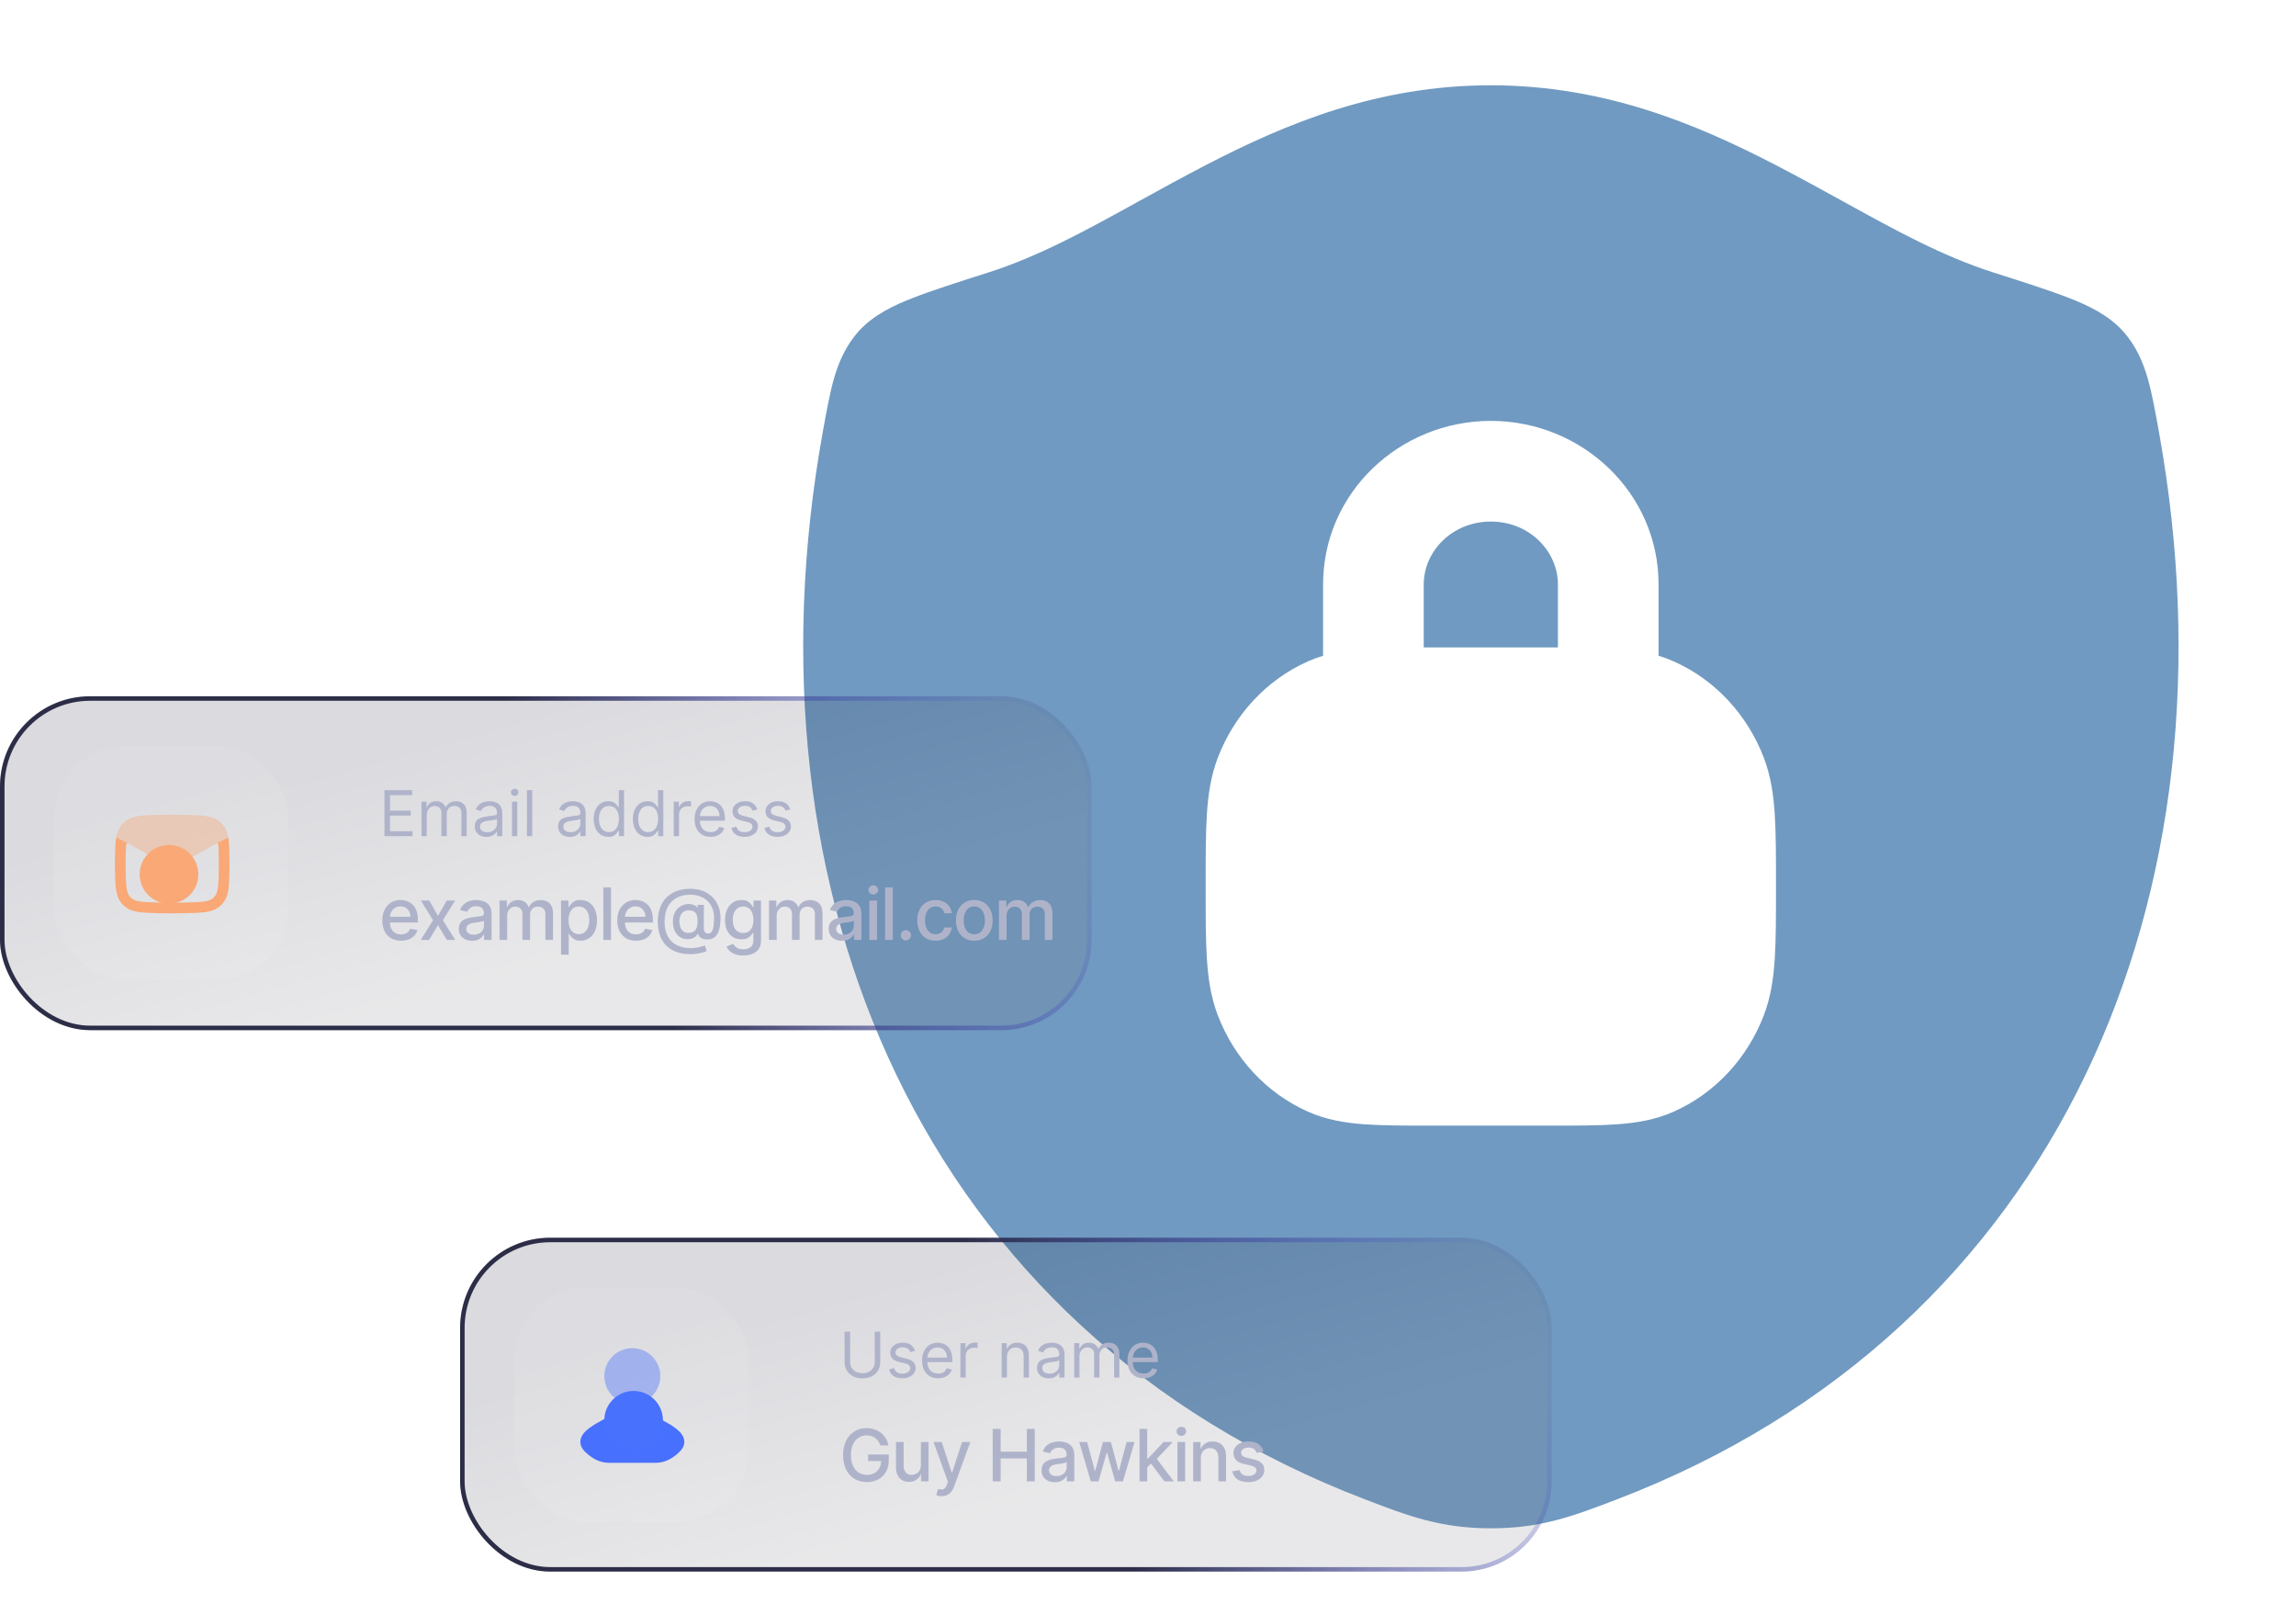 <svg width="509" height="358" viewBox="0 0 509 358" fill="none" xmlns="http://www.w3.org/2000/svg">
<path fill-rule="evenodd" clip-rule="evenodd" d="M330.485 18.904C305.478 18.904 285.145 27.352 267.413 36.539C262.054 39.315 257.076 42.061 252.319 44.685C240.68 51.106 230.364 56.797 219.036 60.411C212.382 62.534 206.488 64.415 202.31 66.052C198.376 67.593 193.702 69.705 190.385 73.391C187.406 76.702 185.876 80.419 184.861 83.975C183.94 87.203 183.152 91.572 182.397 95.764C163.982 197.891 204.249 294.642 302.58 332.289C312.244 335.99 319.363 338.717 330.534 338.717C341.707 338.717 348.825 335.99 358.489 332.289C456.817 294.641 497.044 197.886 478.624 95.763C477.868 91.571 477.08 87.2 476.159 83.973C475.143 80.417 473.613 76.699 470.633 73.388C467.316 69.702 462.642 67.591 458.708 66.05C454.529 64.413 448.636 62.534 441.982 60.412C430.649 56.797 420.324 51.105 408.676 44.684C403.917 42.06 398.936 39.314 393.578 36.539C375.835 27.353 355.495 18.904 330.485 18.904ZM293.313 129.537V145.33C292.195 145.668 291.085 146.075 289.982 146.565C280.757 150.658 273.662 158.398 270.014 167.833C268.438 171.909 267.833 176.093 267.552 180.505C267.281 184.752 267.281 189.924 267.281 196.124V196.826C267.281 203.024 267.281 208.198 267.552 212.444C267.833 216.856 268.438 221.042 270.014 225.116C273.662 234.553 280.757 242.291 289.982 246.385C294.033 248.183 298.18 248.861 302.428 249.172C306.468 249.467 311.364 249.467 317.096 249.467H343.904C349.638 249.467 354.532 249.467 358.572 249.172C362.821 248.861 366.968 248.183 371.018 246.385C380.244 242.291 387.339 234.553 390.986 225.116C392.562 221.042 393.167 216.856 393.448 212.444C393.719 208.198 393.719 203.024 393.719 196.826V196.124C393.719 189.924 393.719 184.752 393.448 180.505C393.167 176.093 392.562 171.909 390.986 167.833C387.339 158.398 380.244 150.658 371.018 146.565C369.916 146.075 368.805 145.668 367.688 145.33V129.537C367.688 109.134 350.653 93.279 330.5 93.279C310.348 93.279 293.313 109.134 293.313 129.537ZM330.5 115.592C321.9 115.592 315.625 122.214 315.625 129.537V143.483L317.096 143.482H343.904L345.375 143.483V129.537C345.375 122.214 339.101 115.592 330.5 115.592Z" fill="#709AC1"/>
<g filter="url(#filter0_b_16_2)">
<rect x="102" y="274.311" width="242" height="74" rx="20" fill="url(#paint0_linear_16_2)" fill-opacity="0.16"/>
<rect x="102.5" y="274.811" width="241" height="73" rx="19.5" stroke="url(#paint1_linear_16_2)"/>
<g filter="url(#filter1_d_16_2)">
<g clip-path="url(#clip0_16_2)">
<rect x="114" y="285.311" width="52" height="52" rx="16" fill="white" fill-opacity="0.07" shape-rendering="crispEdges"/>
<path d="M147.043 314.845C147.18 314.926 147.35 315.022 147.542 315.131C148.385 315.606 149.658 316.324 150.531 317.178C151.076 317.712 151.595 318.416 151.689 319.278C151.789 320.195 151.389 321.056 150.587 321.82C149.202 323.139 147.541 324.196 145.392 324.196H134.97C132.821 324.196 131.16 323.139 129.776 321.82C128.973 321.056 128.573 320.195 128.673 319.278C128.768 318.416 129.286 317.712 129.832 317.178C130.704 316.324 131.977 315.606 132.82 315.131C133.012 315.022 133.182 314.926 133.319 314.845C137.52 312.343 142.843 312.343 147.043 314.845Z" fill="#4770FF"/>
<path opacity="0.4" d="M133.977 304.992C133.977 301.565 136.754 298.787 140.181 298.787C143.608 298.787 146.386 301.565 146.386 304.992C146.386 308.418 143.608 311.196 140.181 311.196C136.754 311.196 133.977 308.418 133.977 304.992Z" fill="#4770FF"/>
<g filter="url(#filter2_f_16_2)">
<circle cx="140.467" cy="314.777" r="6.5" fill="#4871FE"/>
</g>
</g>
</g>
<path d="M193.915 295.129H195.148V301.87C195.148 302.566 194.984 303.188 194.656 303.735C194.331 304.278 193.872 304.707 193.278 305.022C192.685 305.334 191.989 305.49 191.19 305.49C190.392 305.49 189.696 305.334 189.102 305.022C188.509 304.707 188.048 304.278 187.72 303.735C187.395 303.188 187.233 302.566 187.233 301.87V295.129H188.466V301.771C188.466 302.268 188.575 302.71 188.794 303.098C189.013 303.483 189.324 303.786 189.729 304.008C190.136 304.227 190.624 304.336 191.19 304.336C191.757 304.336 192.244 304.227 192.652 304.008C193.06 303.786 193.371 303.483 193.587 303.098C193.805 302.71 193.915 302.268 193.915 301.771V295.129ZM202.86 299.384L201.806 299.683C201.74 299.507 201.642 299.336 201.513 299.171C201.387 299.002 201.214 298.862 200.996 298.753C200.777 298.644 200.497 298.589 200.155 298.589C199.688 298.589 199.299 298.697 198.987 298.912C198.679 299.124 198.525 299.394 198.525 299.722C198.525 300.014 198.631 300.244 198.843 300.414C199.055 300.583 199.386 300.723 199.837 300.836L200.971 301.115C201.653 301.28 202.162 301.534 202.497 301.875C202.832 302.213 202.999 302.649 202.999 303.183C202.999 303.62 202.873 304.011 202.621 304.356C202.373 304.701 202.025 304.972 201.577 305.171C201.13 305.37 200.609 305.47 200.016 305.47C199.237 305.47 198.593 305.301 198.082 304.963C197.572 304.624 197.249 304.131 197.113 303.481L198.226 303.203C198.332 303.614 198.533 303.922 198.828 304.127C199.126 304.333 199.516 304.436 199.996 304.436C200.543 304.436 200.977 304.32 201.299 304.088C201.624 303.852 201.786 303.57 201.786 303.242C201.786 302.977 201.693 302.755 201.508 302.576C201.322 302.394 201.037 302.258 200.653 302.169L199.38 301.87C198.68 301.704 198.167 301.448 197.839 301.1C197.514 300.748 197.351 300.309 197.351 299.782C197.351 299.351 197.472 298.97 197.714 298.639C197.96 298.307 198.293 298.047 198.714 297.858C199.138 297.669 199.618 297.575 200.155 297.575C200.911 297.575 201.504 297.74 201.935 298.072C202.369 298.403 202.678 298.841 202.86 299.384ZM207.967 305.47C207.231 305.47 206.596 305.307 206.063 304.982C205.533 304.654 205.123 304.197 204.835 303.61C204.55 303.02 204.407 302.334 204.407 301.552C204.407 300.77 204.55 300.08 204.835 299.484C205.123 298.884 205.524 298.417 206.038 298.082C206.555 297.744 207.158 297.575 207.848 297.575C208.245 297.575 208.638 297.641 209.026 297.774C209.414 297.906 209.767 298.122 210.085 298.42C210.403 298.715 210.657 299.106 210.846 299.593C211.034 300.08 211.129 300.68 211.129 301.393V301.89H205.243V300.876H209.936C209.936 300.445 209.85 300.061 209.677 299.722C209.508 299.384 209.266 299.118 208.951 298.922C208.64 298.727 208.272 298.629 207.848 298.629C207.38 298.629 206.976 298.745 206.635 298.977C206.297 299.205 206.036 299.504 205.854 299.872C205.672 300.24 205.581 300.634 205.581 301.055V301.731C205.581 302.308 205.68 302.797 205.879 303.198C206.081 303.595 206.361 303.899 206.719 304.107C207.077 304.313 207.493 304.416 207.967 304.416C208.275 304.416 208.554 304.373 208.802 304.286C209.054 304.197 209.271 304.064 209.453 303.889C209.636 303.71 209.777 303.488 209.876 303.222L211.01 303.541C210.89 303.925 210.69 304.263 210.408 304.555C210.126 304.843 209.778 305.069 209.364 305.231C208.95 305.39 208.484 305.47 207.967 305.47ZM212.914 305.311V297.674H214.047V298.828H214.127C214.266 298.45 214.518 298.143 214.882 297.908C215.247 297.673 215.658 297.555 216.115 297.555C216.202 297.555 216.309 297.557 216.439 297.56C216.568 297.563 216.666 297.568 216.732 297.575V298.768C216.692 298.758 216.601 298.743 216.458 298.723C216.319 298.7 216.172 298.688 216.016 298.688C215.645 298.688 215.313 298.766 215.022 298.922C214.733 299.075 214.505 299.287 214.336 299.558C214.17 299.827 214.087 300.133 214.087 300.478V305.311H212.914ZM223.233 300.717V305.311H222.06V297.674H223.194V298.867H223.293C223.472 298.48 223.744 298.168 224.108 297.933C224.473 297.694 224.944 297.575 225.52 297.575C226.037 297.575 226.49 297.681 226.878 297.893C227.265 298.102 227.567 298.42 227.782 298.847C227.998 299.272 228.106 299.809 228.106 300.458V305.311H226.932V300.538C226.932 299.938 226.777 299.471 226.465 299.136C226.153 298.798 225.726 298.629 225.182 298.629C224.808 298.629 224.473 298.71 224.178 298.872C223.886 299.035 223.656 299.272 223.487 299.583C223.318 299.895 223.233 300.273 223.233 300.717ZM232.497 305.49C232.013 305.49 231.574 305.398 231.179 305.216C230.785 305.03 230.472 304.764 230.24 304.416C230.008 304.064 229.892 303.64 229.892 303.143C229.892 302.705 229.978 302.351 230.15 302.079C230.323 301.804 230.553 301.588 230.841 301.433C231.13 301.277 231.448 301.161 231.796 301.085C232.147 301.005 232.5 300.942 232.855 300.896C233.319 300.836 233.695 300.791 233.983 300.762C234.275 300.728 234.487 300.674 234.62 300.597C234.756 300.521 234.824 300.389 234.824 300.2V300.16C234.824 299.669 234.689 299.288 234.421 299.017C234.156 298.745 233.753 298.609 233.213 298.609C232.653 298.609 232.213 298.731 231.895 298.977C231.577 299.222 231.353 299.484 231.224 299.762L230.11 299.365C230.309 298.901 230.574 298.539 230.906 298.281C231.241 298.019 231.605 297.837 232 297.734C232.397 297.628 232.788 297.575 233.173 297.575C233.418 297.575 233.7 297.605 234.018 297.664C234.34 297.721 234.65 297.838 234.948 298.017C235.249 298.196 235.5 298.466 235.699 298.828C235.897 299.189 235.997 299.673 235.997 300.279V305.311H234.824V304.276H234.764C234.684 304.442 234.552 304.619 234.366 304.808C234.181 304.997 233.934 305.158 233.625 305.291C233.317 305.423 232.941 305.49 232.497 305.49ZM232.676 304.436C233.14 304.436 233.531 304.344 233.849 304.162C234.171 303.98 234.413 303.744 234.575 303.456C234.741 303.168 234.824 302.865 234.824 302.546V301.472C234.774 301.532 234.664 301.587 234.495 301.637C234.33 301.683 234.137 301.724 233.919 301.761C233.703 301.794 233.493 301.824 233.287 301.85C233.085 301.874 232.921 301.893 232.795 301.91C232.49 301.95 232.205 302.014 231.94 302.104C231.678 302.19 231.466 302.321 231.304 302.497C231.145 302.669 231.065 302.904 231.065 303.203C231.065 303.61 231.216 303.919 231.517 304.127C231.822 304.333 232.208 304.436 232.676 304.436ZM238.138 305.311V297.674H239.272V298.867H239.371C239.53 298.46 239.787 298.143 240.142 297.918C240.497 297.689 240.922 297.575 241.42 297.575C241.923 297.575 242.343 297.689 242.677 297.918C243.015 298.143 243.279 298.46 243.468 298.867H243.547C243.743 298.473 244.036 298.16 244.427 297.928C244.818 297.692 245.287 297.575 245.834 297.575C246.517 297.575 247.076 297.789 247.51 298.216C247.944 298.64 248.161 299.302 248.161 300.2V305.311H246.988V300.2C246.988 299.636 246.834 299.234 246.525 298.992C246.217 298.75 245.854 298.629 245.437 298.629C244.9 298.629 244.484 298.791 244.189 299.116C243.894 299.437 243.746 299.845 243.746 300.339V305.311H242.553V300.08C242.553 299.646 242.412 299.297 242.131 299.031C241.849 298.763 241.486 298.629 241.042 298.629C240.737 298.629 240.452 298.71 240.187 298.872C239.925 299.035 239.713 299.26 239.55 299.548C239.391 299.834 239.312 300.163 239.312 300.538V305.311H238.138ZM253.508 305.47C252.772 305.47 252.137 305.307 251.604 304.982C251.074 304.654 250.664 304.197 250.376 303.61C250.091 303.02 249.948 302.334 249.948 301.552C249.948 300.77 250.091 300.08 250.376 299.484C250.664 298.884 251.065 298.417 251.579 298.082C252.096 297.744 252.699 297.575 253.389 297.575C253.786 297.575 254.179 297.641 254.567 297.774C254.955 297.906 255.308 298.122 255.626 298.42C255.944 298.715 256.198 299.106 256.387 299.593C256.575 300.08 256.67 300.68 256.67 301.393V301.89H250.784V300.876H255.477C255.477 300.445 255.391 300.061 255.218 299.722C255.049 299.384 254.807 299.118 254.492 298.922C254.181 298.727 253.813 298.629 253.389 298.629C252.921 298.629 252.517 298.745 252.176 298.977C251.838 299.205 251.577 299.504 251.395 299.872C251.213 300.24 251.122 300.634 251.122 301.055V301.731C251.122 302.308 251.221 302.797 251.42 303.198C251.622 303.595 251.902 303.899 252.26 304.107C252.618 304.313 253.034 304.416 253.508 304.416C253.816 304.416 254.095 304.373 254.343 304.286C254.595 304.197 254.812 304.064 254.994 303.889C255.177 303.71 255.318 303.488 255.417 303.222L256.551 303.541C256.431 303.925 256.231 304.263 255.949 304.555C255.667 304.843 255.319 305.069 254.905 305.231C254.491 305.39 254.025 305.47 253.508 305.47Z" fill="#AFB3CA"/>
<path d="M195.153 320.35C195.044 320.006 194.896 319.697 194.71 319.424C194.528 319.148 194.311 318.913 194.057 318.72C193.803 318.523 193.513 318.373 193.188 318.271C192.866 318.169 192.511 318.117 192.125 318.117C191.47 318.117 190.879 318.286 190.352 318.623C189.826 318.96 189.409 319.454 189.102 320.106C188.799 320.754 188.648 321.547 188.648 322.487C188.648 323.43 188.801 324.227 189.108 324.879C189.415 325.53 189.835 326.025 190.369 326.362C190.903 326.699 191.511 326.867 192.193 326.867C192.826 326.867 193.377 326.739 193.847 326.481C194.32 326.223 194.686 325.86 194.943 325.39C195.205 324.917 195.335 324.36 195.335 323.72L195.79 323.805H192.46V322.356H197.034V323.68C197.034 324.657 196.826 325.506 196.409 326.225C195.996 326.941 195.424 327.494 194.693 327.884C193.966 328.275 193.133 328.47 192.193 328.47C191.14 328.47 190.216 328.227 189.42 327.742C188.629 327.258 188.011 326.57 187.568 325.68C187.125 324.786 186.903 323.725 186.903 322.498C186.903 321.57 187.032 320.737 187.29 319.998C187.547 319.259 187.909 318.633 188.375 318.117C188.845 317.598 189.396 317.203 190.028 316.93C190.665 316.653 191.36 316.515 192.114 316.515C192.742 316.515 193.328 316.608 193.869 316.794C194.415 316.979 194.9 317.242 195.324 317.583C195.752 317.924 196.106 318.329 196.386 318.799C196.667 319.265 196.856 319.782 196.955 320.35H195.153ZM204.155 324.691V319.583H205.859V328.311H204.189V326.799H204.098C203.897 327.265 203.575 327.653 203.132 327.964C202.693 328.271 202.145 328.424 201.49 328.424C200.929 328.424 200.433 328.301 200.001 328.055C199.573 327.805 199.236 327.436 198.99 326.947C198.748 326.458 198.626 325.854 198.626 325.134V319.583H200.325V324.93C200.325 325.525 200.49 325.998 200.82 326.35C201.149 326.703 201.577 326.879 202.104 326.879C202.422 326.879 202.738 326.799 203.053 326.64C203.371 326.481 203.634 326.24 203.842 325.919C204.054 325.597 204.159 325.187 204.155 324.691ZM208.716 331.583C208.462 331.583 208.231 331.562 208.023 331.521C207.814 331.483 207.659 331.441 207.557 331.396L207.966 330.004C208.277 330.087 208.553 330.123 208.795 330.112C209.038 330.1 209.252 330.009 209.438 329.839C209.627 329.669 209.794 329.39 209.938 329.004L210.148 328.424L206.955 319.583H208.773L210.983 326.356H211.074L213.284 319.583H215.108L211.511 329.475C211.345 329.93 211.133 330.314 210.875 330.629C210.617 330.947 210.311 331.186 209.955 331.345C209.598 331.504 209.186 331.583 208.716 331.583ZM220.075 328.311V316.674H221.831V321.731H227.632V316.674H229.393V328.311H227.632V323.237H221.831V328.311H220.075ZM233.854 328.504C233.301 328.504 232.801 328.401 232.354 328.197C231.907 327.989 231.553 327.687 231.291 327.294C231.034 326.9 230.905 326.417 230.905 325.845C230.905 325.352 231 324.947 231.189 324.629C231.378 324.311 231.634 324.059 231.956 323.873C232.278 323.687 232.638 323.547 233.036 323.453C233.433 323.358 233.839 323.286 234.251 323.237C234.774 323.176 235.198 323.127 235.524 323.089C235.85 323.047 236.087 322.981 236.234 322.89C236.382 322.799 236.456 322.651 236.456 322.447V322.407C236.456 321.911 236.316 321.526 236.036 321.254C235.759 320.981 235.346 320.845 234.797 320.845C234.225 320.845 233.774 320.972 233.445 321.225C233.119 321.475 232.893 321.754 232.768 322.061L231.172 321.697C231.361 321.167 231.638 320.739 232.001 320.413C232.369 320.083 232.791 319.845 233.268 319.697C233.746 319.545 234.248 319.47 234.774 319.47C235.123 319.47 235.492 319.511 235.882 319.595C236.276 319.674 236.643 319.822 236.984 320.038C237.329 320.254 237.611 320.562 237.831 320.964C238.051 321.362 238.161 321.879 238.161 322.515V328.311H236.501V327.117H236.433C236.323 327.337 236.159 327.553 235.939 327.765C235.719 327.977 235.437 328.153 235.092 328.294C234.748 328.434 234.335 328.504 233.854 328.504ZM234.223 327.14C234.693 327.14 235.094 327.047 235.428 326.862C235.765 326.676 236.02 326.434 236.195 326.134C236.373 325.831 236.462 325.508 236.462 325.163V324.038C236.401 324.098 236.284 324.155 236.109 324.208C235.939 324.258 235.744 324.301 235.524 324.339C235.304 324.373 235.09 324.405 234.882 324.436C234.674 324.462 234.5 324.485 234.359 324.504C234.03 324.545 233.729 324.615 233.456 324.714C233.187 324.812 232.971 324.954 232.808 325.14C232.649 325.322 232.57 325.564 232.57 325.867C232.57 326.288 232.725 326.606 233.036 326.822C233.346 327.034 233.742 327.14 234.223 327.14ZM241.815 328.311L239.247 319.583H241.003L242.713 325.992H242.798L244.514 319.583H246.27L247.974 325.964H248.06L249.759 319.583H251.514L248.952 328.311H247.219L245.446 322.009H245.315L243.543 328.311H241.815ZM254.189 325.35L254.178 323.276H254.473L257.95 319.583H259.984L256.018 323.788H255.751L254.189 325.35ZM252.626 328.311V316.674H254.325V328.311H252.626ZM258.138 328.311L255.013 324.163L256.183 322.975L260.223 328.311H258.138ZM261.033 328.311V319.583H262.732V328.311H261.033ZM261.891 318.237C261.595 318.237 261.341 318.138 261.129 317.941C260.921 317.74 260.817 317.502 260.817 317.225C260.817 316.945 260.921 316.706 261.129 316.509C261.341 316.309 261.595 316.208 261.891 316.208C262.186 316.208 262.438 316.309 262.646 316.509C262.858 316.706 262.964 316.945 262.964 317.225C262.964 317.502 262.858 317.74 262.646 317.941C262.438 318.138 262.186 318.237 261.891 318.237ZM266.216 323.129V328.311H264.517V319.583H266.148V321.004H266.256C266.456 320.542 266.771 320.17 267.199 319.89C267.631 319.61 268.174 319.47 268.83 319.47C269.424 319.47 269.945 319.595 270.392 319.845C270.839 320.091 271.186 320.458 271.432 320.947C271.678 321.436 271.801 322.04 271.801 322.759V328.311H270.102V322.964C270.102 322.331 269.938 321.837 269.608 321.481C269.278 321.121 268.826 320.941 268.25 320.941C267.856 320.941 267.506 321.026 267.199 321.197C266.896 321.367 266.655 321.617 266.477 321.947C266.303 322.273 266.216 322.667 266.216 323.129ZM280.119 321.714L278.58 321.987C278.515 321.79 278.413 321.602 278.273 321.424C278.136 321.246 277.951 321.1 277.716 320.987C277.481 320.873 277.188 320.816 276.835 320.816C276.354 320.816 275.953 320.924 275.631 321.14C275.309 321.352 275.148 321.627 275.148 321.964C275.148 322.256 275.256 322.49 275.472 322.669C275.688 322.847 276.036 322.992 276.517 323.106L277.903 323.424C278.706 323.61 279.305 323.896 279.699 324.282C280.093 324.669 280.29 325.17 280.29 325.788C280.29 326.311 280.138 326.776 279.835 327.186C279.536 327.591 279.117 327.909 278.58 328.14C278.045 328.371 277.426 328.487 276.722 328.487C275.744 328.487 274.947 328.278 274.33 327.862C273.712 327.441 273.333 326.845 273.193 326.072L274.835 325.822C274.938 326.25 275.148 326.574 275.466 326.794C275.784 327.009 276.199 327.117 276.71 327.117C277.267 327.117 277.712 327.002 278.045 326.771C278.379 326.536 278.545 326.25 278.545 325.913C278.545 325.64 278.443 325.411 278.239 325.225C278.038 325.04 277.729 324.9 277.312 324.805L275.835 324.481C275.021 324.295 274.419 324 274.028 323.595C273.642 323.189 273.449 322.676 273.449 322.055C273.449 321.54 273.593 321.089 273.881 320.703C274.169 320.316 274.566 320.015 275.074 319.799C275.581 319.579 276.163 319.47 276.818 319.47C277.761 319.47 278.504 319.674 279.045 320.083C279.587 320.489 279.945 321.032 280.119 321.714Z" fill="#AFB3CA"/>
</g>
<g filter="url(#filter3_b_16_2)">
<rect y="154.311" width="242" height="74" rx="20" fill="url(#paint2_linear_16_2)" fill-opacity="0.16"/>
<rect x="0.5" y="154.811" width="241" height="73" rx="19.5" stroke="url(#paint3_linear_16_2)"/>
<g filter="url(#filter4_d_16_2)">
<g clip-path="url(#clip1_16_2)">
<rect x="12" y="165.311" width="52" height="52" rx="16" fill="white" fill-opacity="0.07" shape-rendering="crispEdges"/>
<path d="M25.497 189.91C25.534 188.179 25.565 186.748 25.766 185.588L28.424 186.955C28.305 186.913 28.213 186.91 28.131 186.955C27.957 187.051 27.946 187.291 27.923 187.77C27.892 188.416 27.876 189.165 27.857 190.05C27.832 191.196 27.832 191.788 27.857 192.934C27.896 194.778 27.926 196.029 28.093 196.993C28.251 197.9 28.514 198.438 28.964 198.89C29.41 199.336 29.956 199.604 30.893 199.767C31.884 199.939 33.176 199.975 35.071 200.022C37.342 200.079 39.02 200.079 41.292 200.022C43.186 199.975 44.478 199.939 45.469 199.767C46.406 199.604 46.952 199.336 47.398 198.89C47.848 198.438 48.111 197.9 48.269 196.993C48.436 196.029 48.466 194.778 48.505 192.934C48.53 191.788 48.53 191.196 48.505 190.05C48.487 189.165 48.47 188.416 48.439 187.77C48.416 187.29 48.405 187.051 48.231 186.955C48.149 186.91 48.057 186.913 47.938 186.955L50.596 185.588C50.797 186.748 50.828 188.179 50.865 189.91L50.867 190C50.892 191.179 50.892 191.805 50.867 192.985L50.865 193.074C50.828 194.806 50.797 196.237 50.596 197.396C50.381 198.632 49.957 199.667 49.071 200.555C48.181 201.447 47.13 201.873 45.874 202.091C44.691 202.297 43.223 202.333 41.44 202.378L41.351 202.38C39.04 202.438 37.322 202.438 35.011 202.38L34.923 202.378C33.139 202.333 31.671 202.297 30.488 202.091C29.233 201.873 28.181 201.447 27.291 200.555C26.405 199.667 25.981 198.632 25.766 197.396C25.565 196.237 25.534 194.806 25.497 193.074L25.495 192.985C25.47 191.805 25.47 191.179 25.495 190L25.497 189.91Z" fill="#F9A876"/>
<path opacity="0.4" d="M35.012 180.604C37.324 180.546 39.041 180.546 41.352 180.604L41.441 180.606C43.224 180.651 44.692 180.688 45.875 180.894C46.313 180.97 46.725 181.071 47.115 181.208C47.219 181.233 47.318 181.271 47.411 181.322C48.021 181.574 48.572 181.928 49.072 182.43C49.958 183.318 50.382 184.353 50.597 185.588L47.939 186.956C47.807 187.002 47.642 187.096 47.419 187.222L42.413 190.059C40.877 190.929 39.578 191.492 38.182 191.492C36.786 191.492 35.487 190.929 33.951 190.059L28.946 187.223C28.722 187.096 28.556 187.002 28.425 186.956L25.768 185.588C25.982 184.353 26.407 183.318 27.292 182.43C28.183 181.537 29.234 181.112 30.489 180.894C31.672 180.688 33.14 180.651 34.924 180.606L35.012 180.604Z" fill="#F9A876"/>
<g filter="url(#filter5_f_16_2)">
<circle cx="37.467" cy="193.777" r="6.5" fill="#F9A876"/>
</g>
</g>
</g>
<path d="M85.233 185.311V175.129H91.378V176.222H86.466V179.663H91.06V180.757H86.466V184.217H91.457V185.311H85.233ZM93.441 185.311V177.674H94.575V178.867H94.674C94.833 178.46 95.09 178.143 95.445 177.918C95.799 177.689 96.225 177.575 96.722 177.575C97.226 177.575 97.645 177.689 97.98 177.918C98.318 178.143 98.582 178.46 98.771 178.867H98.85C99.046 178.473 99.339 178.16 99.73 177.928C100.121 177.692 100.59 177.575 101.137 177.575C101.82 177.575 102.378 177.789 102.812 178.216C103.247 178.64 103.464 179.302 103.464 180.2V185.311H102.29V180.2C102.29 179.636 102.136 179.234 101.828 178.992C101.52 178.75 101.157 178.629 100.739 178.629C100.202 178.629 99.787 178.791 99.492 179.116C99.197 179.437 99.049 179.845 99.049 180.339V185.311H97.856V180.08C97.856 179.646 97.715 179.297 97.433 179.031C97.151 178.763 96.789 178.629 96.344 178.629C96.04 178.629 95.754 178.71 95.489 178.872C95.228 179.035 95.015 179.26 94.853 179.548C94.694 179.834 94.614 180.163 94.614 180.538V185.311H93.441ZM107.856 185.49C107.372 185.49 106.933 185.398 106.539 185.216C106.144 185.03 105.831 184.764 105.599 184.416C105.367 184.064 105.251 183.64 105.251 183.143C105.251 182.705 105.337 182.351 105.51 182.079C105.682 181.804 105.912 181.588 106.201 181.433C106.489 181.277 106.807 181.161 107.155 181.085C107.507 181.005 107.859 180.942 108.214 180.896C108.678 180.836 109.054 180.791 109.343 180.762C109.634 180.728 109.846 180.674 109.979 180.597C110.115 180.521 110.183 180.389 110.183 180.2V180.16C110.183 179.669 110.049 179.288 109.78 179.017C109.515 178.745 109.112 178.609 108.572 178.609C108.012 178.609 107.573 178.731 107.255 178.977C106.936 179.222 106.713 179.484 106.583 179.762L105.47 179.365C105.669 178.901 105.934 178.539 106.265 178.281C106.6 178.019 106.965 177.837 107.359 177.734C107.757 177.628 108.148 177.575 108.532 177.575C108.778 177.575 109.059 177.605 109.377 177.664C109.699 177.721 110.009 177.838 110.307 178.017C110.609 178.196 110.859 178.466 111.058 178.828C111.257 179.189 111.356 179.673 111.356 180.279V185.311H110.183V184.276H110.123C110.044 184.442 109.911 184.619 109.725 184.808C109.54 184.997 109.293 185.158 108.985 185.291C108.676 185.423 108.3 185.49 107.856 185.49ZM108.035 184.436C108.499 184.436 108.89 184.344 109.208 184.162C109.53 183.98 109.772 183.744 109.934 183.456C110.1 183.168 110.183 182.865 110.183 182.546V181.472C110.133 181.532 110.024 181.587 109.855 181.637C109.689 181.683 109.497 181.724 109.278 181.761C109.063 181.794 108.852 181.824 108.647 181.85C108.444 181.874 108.28 181.893 108.154 181.91C107.85 181.95 107.565 182.014 107.299 182.104C107.038 182.19 106.825 182.321 106.663 182.497C106.504 182.669 106.424 182.904 106.424 183.203C106.424 183.61 106.575 183.919 106.877 184.127C107.182 184.333 107.568 184.436 108.035 184.436ZM113.498 185.311V177.674H114.671V185.311H113.498ZM114.094 176.401C113.866 176.401 113.668 176.324 113.503 176.168C113.34 176.012 113.259 175.825 113.259 175.606C113.259 175.387 113.34 175.2 113.503 175.044C113.668 174.888 113.866 174.811 114.094 174.811C114.323 174.811 114.519 174.888 114.681 175.044C114.847 175.2 114.93 175.387 114.93 175.606C114.93 175.825 114.847 176.012 114.681 176.168C114.519 176.324 114.323 176.401 114.094 176.401ZM117.993 175.129V185.311H116.82V175.129H117.993ZM126.327 185.49C125.843 185.49 125.404 185.398 125.009 185.216C124.615 185.03 124.302 184.764 124.07 184.416C123.838 184.064 123.722 183.64 123.722 183.143C123.722 182.705 123.808 182.351 123.98 182.079C124.153 181.804 124.383 181.588 124.671 181.433C124.96 181.277 125.278 181.161 125.626 181.085C125.977 181.005 126.33 180.942 126.685 180.896C127.149 180.836 127.525 180.791 127.813 180.762C128.105 180.728 128.317 180.674 128.45 180.597C128.586 180.521 128.654 180.389 128.654 180.2V180.16C128.654 179.669 128.519 179.288 128.251 179.017C127.986 178.745 127.583 178.609 127.043 178.609C126.483 178.609 126.044 178.731 125.725 178.977C125.407 179.222 125.183 179.484 125.054 179.762L123.941 179.365C124.139 178.901 124.405 178.539 124.736 178.281C125.071 178.019 125.435 177.837 125.83 177.734C126.227 177.628 126.619 177.575 127.003 177.575C127.248 177.575 127.53 177.605 127.848 177.664C128.17 177.721 128.48 177.838 128.778 178.017C129.079 178.196 129.33 178.466 129.529 178.828C129.727 179.189 129.827 179.673 129.827 180.279V185.311H128.654V184.276H128.594C128.514 184.442 128.382 184.619 128.196 184.808C128.011 184.997 127.764 185.158 127.455 185.291C127.147 185.423 126.771 185.49 126.327 185.49ZM126.506 184.436C126.97 184.436 127.361 184.344 127.679 184.162C128.001 183.98 128.243 183.744 128.405 183.456C128.571 183.168 128.654 182.865 128.654 182.546V181.472C128.604 181.532 128.494 181.587 128.325 181.637C128.16 181.683 127.968 181.724 127.749 181.761C127.533 181.794 127.323 181.824 127.117 181.85C126.915 181.874 126.751 181.893 126.625 181.91C126.32 181.95 126.035 182.014 125.77 182.104C125.508 182.19 125.296 182.321 125.134 182.497C124.975 182.669 124.895 182.904 124.895 183.203C124.895 183.61 125.046 183.919 125.347 184.127C125.652 184.333 126.039 184.436 126.506 184.436ZM134.852 185.47C134.216 185.47 133.654 185.309 133.167 184.987C132.679 184.663 132.298 184.205 132.023 183.615C131.748 183.022 131.61 182.321 131.61 181.512C131.61 180.71 131.748 180.014 132.023 179.424C132.298 178.834 132.681 178.378 133.172 178.057C133.662 177.735 134.229 177.575 134.872 177.575C135.369 177.575 135.762 177.658 136.05 177.823C136.342 177.986 136.564 178.171 136.716 178.38C136.872 178.586 136.993 178.755 137.079 178.887H137.179V175.129H138.352V185.311H137.218V184.137H137.079C136.993 184.276 136.87 184.452 136.711 184.664C136.552 184.873 136.325 185.06 136.03 185.226C135.735 185.388 135.342 185.47 134.852 185.47ZM135.011 184.416C135.482 184.416 135.879 184.293 136.204 184.048C136.529 183.799 136.776 183.456 136.945 183.019C137.114 182.578 137.199 182.069 137.199 181.492C137.199 180.922 137.116 180.423 136.95 179.996C136.784 179.565 136.539 179.23 136.214 178.992C135.889 178.75 135.488 178.629 135.011 178.629C134.514 178.629 134.1 178.756 133.768 179.012C133.44 179.263 133.193 179.606 133.027 180.041C132.865 180.472 132.784 180.955 132.784 181.492C132.784 182.036 132.867 182.53 133.032 182.974C133.201 183.415 133.45 183.766 133.778 184.028C134.109 184.286 134.52 184.416 135.011 184.416ZM143.547 185.47C142.911 185.47 142.349 185.309 141.862 184.987C141.375 184.663 140.993 184.205 140.718 183.615C140.443 183.022 140.306 182.321 140.306 181.512C140.306 180.71 140.443 180.014 140.718 179.424C140.993 178.834 141.376 178.378 141.867 178.057C142.357 177.735 142.924 177.575 143.567 177.575C144.064 177.575 144.457 177.658 144.745 177.823C145.037 177.986 145.259 178.171 145.412 178.38C145.567 178.586 145.688 178.755 145.775 178.887H145.874V175.129H147.047V185.311H145.914V184.137H145.775C145.688 184.276 145.566 184.452 145.407 184.664C145.248 184.873 145.02 185.06 144.725 185.226C144.431 185.388 144.038 185.47 143.547 185.47ZM143.706 184.416C144.177 184.416 144.575 184.293 144.9 184.048C145.224 183.799 145.471 183.456 145.64 183.019C145.809 182.578 145.894 182.069 145.894 181.492C145.894 180.922 145.811 180.423 145.645 179.996C145.48 179.565 145.234 179.23 144.909 178.992C144.585 178.75 144.184 178.629 143.706 178.629C143.209 178.629 142.795 178.756 142.463 179.012C142.135 179.263 141.888 179.606 141.723 180.041C141.56 180.472 141.479 180.955 141.479 181.492C141.479 182.036 141.562 182.53 141.728 182.974C141.897 183.415 142.145 183.766 142.473 184.028C142.805 184.286 143.216 184.416 143.706 184.416ZM149.359 185.311V177.674H150.493V178.828H150.572C150.711 178.45 150.963 178.143 151.328 177.908C151.692 177.673 152.103 177.555 152.561 177.555C152.647 177.555 152.755 177.557 152.884 177.56C153.013 177.563 153.111 177.568 153.177 177.575V178.768C153.137 178.758 153.046 178.743 152.904 178.723C152.765 178.7 152.617 178.688 152.461 178.688C152.09 178.688 151.759 178.766 151.467 178.922C151.179 179.075 150.95 179.287 150.781 179.558C150.615 179.827 150.532 180.133 150.532 180.478V185.311H149.359ZM157.537 185.47C156.801 185.47 156.167 185.307 155.633 184.982C155.103 184.654 154.694 184.197 154.405 183.61C154.12 183.02 153.978 182.334 153.978 181.552C153.978 180.77 154.12 180.08 154.405 179.484C154.694 178.884 155.095 178.417 155.608 178.082C156.125 177.744 156.729 177.575 157.418 177.575C157.816 177.575 158.208 177.641 158.596 177.774C158.984 177.906 159.337 178.122 159.655 178.42C159.973 178.715 160.227 179.106 160.416 179.593C160.605 180.08 160.699 180.68 160.699 181.393V181.89H154.813V180.876H159.506C159.506 180.445 159.42 180.061 159.248 179.722C159.078 179.384 158.837 179.118 158.522 178.922C158.21 178.727 157.842 178.629 157.418 178.629C156.951 178.629 156.546 178.745 156.205 178.977C155.867 179.205 155.607 179.504 155.424 179.872C155.242 180.24 155.151 180.634 155.151 181.055V181.731C155.151 182.308 155.25 182.797 155.449 183.198C155.651 183.595 155.931 183.899 156.289 184.107C156.647 184.313 157.063 184.416 157.537 184.416C157.846 184.416 158.124 184.373 158.373 184.286C158.624 184.197 158.842 184.064 159.024 183.889C159.206 183.71 159.347 183.488 159.446 183.222L160.58 183.541C160.461 183.925 160.26 184.263 159.978 184.555C159.697 184.843 159.349 185.069 158.934 185.231C158.52 185.39 158.054 185.47 157.537 185.47ZM167.893 179.384L166.839 179.683C166.773 179.507 166.675 179.336 166.546 179.171C166.42 179.002 166.248 178.862 166.029 178.753C165.81 178.644 165.53 178.589 165.189 178.589C164.721 178.589 164.332 178.697 164.02 178.912C163.712 179.124 163.558 179.394 163.558 179.722C163.558 180.014 163.664 180.244 163.876 180.414C164.088 180.583 164.42 180.723 164.87 180.836L166.004 181.115C166.687 181.28 167.195 181.534 167.53 181.875C167.865 182.213 168.032 182.649 168.032 183.183C168.032 183.62 167.906 184.011 167.654 184.356C167.406 184.701 167.058 184.972 166.61 185.171C166.163 185.37 165.643 185.47 165.049 185.47C164.27 185.47 163.626 185.301 163.115 184.963C162.605 184.624 162.282 184.131 162.146 183.481L163.26 183.203C163.366 183.614 163.566 183.922 163.861 184.127C164.159 184.333 164.549 184.436 165.029 184.436C165.576 184.436 166.011 184.32 166.332 184.088C166.657 183.852 166.819 183.57 166.819 183.242C166.819 182.977 166.726 182.755 166.541 182.576C166.355 182.394 166.07 182.258 165.686 182.169L164.413 181.87C163.714 181.704 163.2 181.448 162.872 181.1C162.547 180.748 162.385 180.309 162.385 179.782C162.385 179.351 162.506 178.97 162.748 178.639C162.993 178.307 163.326 178.047 163.747 177.858C164.171 177.669 164.652 177.575 165.189 177.575C165.944 177.575 166.538 177.74 166.968 178.072C167.403 178.403 167.711 178.841 167.893 179.384ZM175.208 179.384L174.154 179.683C174.087 179.507 173.99 179.336 173.86 179.171C173.734 179.002 173.562 178.862 173.343 178.753C173.124 178.644 172.844 178.589 172.503 178.589C172.036 178.589 171.646 178.697 171.335 178.912C171.026 179.124 170.872 179.394 170.872 179.722C170.872 180.014 170.978 180.244 171.191 180.414C171.403 180.583 171.734 180.723 172.185 180.836L173.318 181.115C174.001 181.28 174.51 181.534 174.845 181.875C175.179 182.213 175.347 182.649 175.347 183.183C175.347 183.62 175.221 184.011 174.969 184.356C174.72 184.701 174.372 184.972 173.925 185.171C173.477 185.37 172.957 185.47 172.364 185.47C171.585 185.47 170.94 185.301 170.43 184.963C169.919 184.624 169.596 184.131 169.46 183.481L170.574 183.203C170.68 183.614 170.881 183.922 171.176 184.127C171.474 184.333 171.863 184.436 172.344 184.436C172.891 184.436 173.325 184.32 173.646 184.088C173.971 183.852 174.134 183.57 174.134 183.242C174.134 182.977 174.041 182.755 173.855 182.576C173.67 182.394 173.385 182.258 173 182.169L171.727 181.87C171.028 181.704 170.514 181.448 170.186 181.1C169.861 180.748 169.699 180.309 169.699 179.782C169.699 179.351 169.82 178.97 170.062 178.639C170.307 178.307 170.64 178.047 171.061 177.858C171.485 177.669 171.966 177.575 172.503 177.575C173.259 177.575 173.852 177.74 174.283 178.072C174.717 178.403 175.025 178.841 175.208 179.384Z" fill="#AFB3CA"/>
<path d="M88.903 208.487C88.044 208.487 87.303 208.303 86.682 207.936C86.064 207.564 85.587 207.044 85.25 206.373C84.917 205.699 84.75 204.909 84.75 204.004C84.75 203.11 84.917 202.322 85.25 201.64C85.587 200.958 86.057 200.426 86.659 200.044C87.265 199.661 87.974 199.47 88.784 199.47C89.276 199.47 89.754 199.551 90.216 199.714C90.678 199.877 91.093 200.133 91.46 200.481C91.828 200.829 92.117 201.282 92.329 201.839C92.542 202.392 92.648 203.064 92.648 203.856V204.458H85.71V203.186H90.983C90.983 202.739 90.892 202.343 90.71 201.998C90.528 201.65 90.273 201.375 89.943 201.174C89.617 200.973 89.235 200.873 88.796 200.873C88.318 200.873 87.901 200.99 87.546 201.225C87.193 201.456 86.921 201.759 86.727 202.134C86.538 202.506 86.443 202.909 86.443 203.345V204.339C86.443 204.922 86.546 205.419 86.75 205.828C86.958 206.237 87.248 206.549 87.619 206.765C87.99 206.977 88.424 207.083 88.921 207.083C89.242 207.083 89.536 207.038 89.801 206.947C90.066 206.852 90.296 206.712 90.489 206.526C90.682 206.341 90.829 206.112 90.932 205.839L92.54 206.129C92.411 206.602 92.18 207.017 91.847 207.373C91.517 207.725 91.102 208 90.602 208.197C90.106 208.39 89.54 208.487 88.903 208.487ZM95.171 199.583L97.097 202.981L99.04 199.583H100.898L98.176 203.947L100.92 208.311H99.062L97.097 205.049L95.136 208.311H93.273L95.989 203.947L93.307 199.583H95.171ZM104.666 208.504C104.113 208.504 103.613 208.401 103.166 208.197C102.719 207.989 102.365 207.687 102.104 207.294C101.846 206.9 101.717 206.417 101.717 205.845C101.717 205.352 101.812 204.947 102.001 204.629C102.191 204.311 102.446 204.059 102.768 203.873C103.09 203.687 103.45 203.547 103.848 203.453C104.246 203.358 104.651 203.286 105.064 203.237C105.587 203.176 106.011 203.127 106.337 203.089C106.662 203.047 106.899 202.981 107.047 202.89C107.195 202.799 107.268 202.651 107.268 202.447V202.407C107.268 201.911 107.128 201.526 106.848 201.254C106.571 200.981 106.159 200.845 105.609 200.845C105.037 200.845 104.587 200.972 104.257 201.225C103.931 201.475 103.706 201.754 103.581 202.061L101.984 201.697C102.174 201.167 102.45 200.739 102.814 200.413C103.181 200.083 103.604 199.845 104.081 199.697C104.558 199.545 105.06 199.47 105.587 199.47C105.935 199.47 106.304 199.511 106.695 199.595C107.089 199.674 107.456 199.822 107.797 200.038C108.142 200.254 108.424 200.562 108.643 200.964C108.863 201.362 108.973 201.879 108.973 202.515V208.311H107.314V207.117H107.246C107.136 207.337 106.971 207.553 106.751 207.765C106.532 207.977 106.25 208.153 105.905 208.294C105.56 208.434 105.147 208.504 104.666 208.504ZM105.036 207.14C105.505 207.14 105.907 207.047 106.24 206.862C106.577 206.676 106.833 206.434 107.007 206.134C107.185 205.831 107.274 205.508 107.274 205.163V204.038C107.214 204.098 107.096 204.155 106.922 204.208C106.751 204.258 106.556 204.301 106.337 204.339C106.117 204.373 105.903 204.405 105.695 204.436C105.486 204.462 105.312 204.485 105.172 204.504C104.842 204.545 104.541 204.615 104.268 204.714C104 204.812 103.784 204.954 103.621 205.14C103.462 205.322 103.382 205.564 103.382 205.867C103.382 206.288 103.537 206.606 103.848 206.822C104.159 207.034 104.554 207.14 105.036 207.14ZM110.736 208.311V199.583H112.366V201.004H112.474C112.656 200.523 112.954 200.148 113.366 199.879C113.779 199.606 114.274 199.47 114.849 199.47C115.433 199.47 115.921 199.606 116.315 199.879C116.713 200.151 117.007 200.526 117.196 201.004H117.287C117.495 200.538 117.827 200.167 118.281 199.89C118.736 199.61 119.277 199.47 119.906 199.47C120.698 199.47 121.344 199.718 121.844 200.214C122.348 200.71 122.599 201.458 122.599 202.458V208.311H120.901V202.617C120.901 202.026 120.74 201.598 120.418 201.333C120.096 201.068 119.711 200.936 119.264 200.936C118.711 200.936 118.281 201.106 117.974 201.447C117.668 201.784 117.514 202.218 117.514 202.748V208.311H115.821V202.509C115.821 202.036 115.673 201.655 115.378 201.367C115.082 201.079 114.698 200.936 114.224 200.936C113.902 200.936 113.605 201.021 113.332 201.191C113.063 201.358 112.846 201.591 112.679 201.89C112.516 202.189 112.435 202.536 112.435 202.93V208.311H110.736ZM124.376 211.583V199.583H126.036V200.998H126.178C126.276 200.816 126.418 200.606 126.604 200.367C126.789 200.129 127.047 199.92 127.376 199.742C127.706 199.561 128.142 199.47 128.683 199.47C129.388 199.47 130.017 199.648 130.57 200.004C131.123 200.36 131.556 200.873 131.871 201.544C132.189 202.214 132.348 203.021 132.348 203.964C132.348 204.907 132.191 205.716 131.876 206.39C131.562 207.061 131.13 207.578 130.581 207.941C130.032 208.301 129.405 208.481 128.7 208.481C128.17 208.481 127.736 208.392 127.399 208.214C127.066 208.036 126.804 207.828 126.615 207.589C126.426 207.35 126.28 207.138 126.178 206.953H126.075V211.583H124.376ZM126.041 203.947C126.041 204.561 126.13 205.098 126.308 205.561C126.486 206.023 126.744 206.384 127.081 206.646C127.418 206.903 127.831 207.032 128.32 207.032C128.827 207.032 129.251 206.898 129.592 206.629C129.933 206.356 130.191 205.987 130.365 205.521C130.543 205.055 130.632 204.53 130.632 203.947C130.632 203.371 130.545 202.854 130.371 202.396C130.2 201.937 129.943 201.576 129.598 201.311C129.257 201.045 128.831 200.913 128.32 200.913C127.827 200.913 127.411 201.04 127.07 201.294C126.732 201.547 126.477 201.901 126.303 202.356C126.128 202.811 126.041 203.341 126.041 203.947ZM135.45 196.674V208.311H133.751V196.674H135.45ZM140.997 208.487C140.137 208.487 139.397 208.303 138.776 207.936C138.158 207.564 137.681 207.044 137.344 206.373C137.01 205.699 136.844 204.909 136.844 204.004C136.844 203.11 137.01 202.322 137.344 201.64C137.681 200.958 138.151 200.426 138.753 200.044C139.359 199.661 140.067 199.47 140.878 199.47C141.37 199.47 141.848 199.551 142.31 199.714C142.772 199.877 143.187 200.133 143.554 200.481C143.921 200.829 144.211 201.282 144.423 201.839C144.635 202.392 144.741 203.064 144.741 203.856V204.458H137.804V203.186H143.077C143.077 202.739 142.986 202.343 142.804 201.998C142.622 201.65 142.366 201.375 142.037 201.174C141.711 200.973 141.329 200.873 140.889 200.873C140.412 200.873 139.995 200.99 139.639 201.225C139.287 201.456 139.014 201.759 138.821 202.134C138.632 202.506 138.537 202.909 138.537 203.345V204.339C138.537 204.922 138.639 205.419 138.844 205.828C139.052 206.237 139.342 206.549 139.713 206.765C140.084 206.977 140.518 207.083 141.014 207.083C141.336 207.083 141.63 207.038 141.895 206.947C142.16 206.852 142.389 206.712 142.582 206.526C142.776 206.341 142.923 206.112 143.026 205.839L144.634 206.129C144.505 206.602 144.274 207.017 143.94 207.373C143.611 207.725 143.196 208 142.696 208.197C142.2 208.39 141.634 208.487 140.997 208.487ZM153.132 211.475C151.958 211.475 150.916 211.314 150.007 210.992C149.102 210.674 148.339 210.204 147.717 209.583C147.096 208.966 146.625 208.208 146.303 207.311C145.981 206.413 145.82 205.388 145.82 204.237C145.82 203.115 145.982 202.108 146.308 201.214C146.634 200.32 147.107 199.559 147.729 198.93C148.354 198.297 149.113 197.814 150.007 197.481C150.901 197.148 151.916 196.981 153.053 196.981C154.14 196.981 155.098 197.151 155.928 197.492C156.757 197.833 157.454 198.301 158.018 198.896C158.587 199.49 159.015 200.172 159.303 200.941C159.59 201.71 159.734 202.523 159.734 203.379C159.734 203.977 159.696 204.562 159.621 205.134C159.545 205.703 159.405 206.218 159.2 206.68C159 207.138 158.708 207.506 158.325 207.782C157.946 208.055 157.454 208.197 156.848 208.208C156.526 208.22 156.214 208.182 155.911 208.095C155.607 208.008 155.35 207.867 155.138 207.674C154.926 207.477 154.797 207.227 154.751 206.924H154.683C154.592 207.148 154.441 207.356 154.229 207.549C154.017 207.739 153.746 207.89 153.416 208.004C153.09 208.114 152.712 208.159 152.28 208.14C151.803 208.121 151.373 208.013 150.99 207.816C150.607 207.619 150.28 207.347 150.007 206.998C149.738 206.65 149.532 206.237 149.388 205.759C149.244 205.282 149.172 204.752 149.172 204.169C149.172 203.608 149.253 203.106 149.416 202.663C149.579 202.216 149.801 201.831 150.081 201.509C150.365 201.184 150.691 200.926 151.058 200.737C151.426 200.547 151.814 200.428 152.223 200.379C152.621 200.333 152.986 200.345 153.32 200.413C153.653 200.481 153.929 200.585 154.149 200.725C154.373 200.865 154.513 201.019 154.57 201.186H154.643V200.549H156.041V205.822C156.041 206.121 156.119 206.375 156.274 206.583C156.433 206.792 156.659 206.896 156.95 206.896C157.295 206.896 157.564 206.769 157.757 206.515C157.954 206.261 158.092 205.871 158.172 205.345C158.255 204.818 158.297 204.144 158.297 203.322C158.297 202.746 158.219 202.204 158.064 201.697C157.912 201.186 157.687 200.723 157.388 200.311C157.092 199.894 156.729 199.536 156.297 199.237C155.865 198.937 155.373 198.706 154.82 198.544C154.27 198.381 153.662 198.299 152.996 198.299C152.09 198.299 151.286 198.439 150.581 198.72C149.876 198.996 149.282 199.396 148.797 199.919C148.316 200.441 147.95 201.068 147.7 201.799C147.454 202.526 147.331 203.343 147.331 204.248C147.331 205.191 147.458 206.028 147.712 206.759C147.965 207.487 148.34 208.1 148.837 208.6C149.333 209.1 149.946 209.479 150.678 209.737C151.409 209.998 152.251 210.129 153.206 210.129C153.63 210.129 154.047 210.091 154.456 210.015C154.865 209.943 155.229 209.86 155.547 209.765C155.869 209.674 156.109 209.6 156.268 209.544L156.666 210.788C156.431 210.898 156.119 211.006 155.729 211.112C155.342 211.218 154.922 211.305 154.467 211.373C154.017 211.441 153.571 211.475 153.132 211.475ZM152.609 206.748C153.102 206.748 153.498 206.65 153.797 206.453C154.1 206.256 154.318 205.962 154.45 205.572C154.587 205.178 154.655 204.686 154.655 204.095C154.651 203.519 154.577 203.061 154.433 202.72C154.293 202.375 154.073 202.129 153.774 201.981C153.479 201.829 153.098 201.754 152.632 201.754C152.204 201.754 151.839 201.858 151.536 202.066C151.236 202.275 151.007 202.557 150.848 202.913C150.693 203.269 150.613 203.665 150.609 204.1C150.613 204.559 150.678 204.99 150.803 205.396C150.931 205.797 151.14 206.123 151.428 206.373C151.719 206.623 152.113 206.748 152.609 206.748ZM164.77 211.765C164.077 211.765 163.48 211.674 162.98 211.492C162.484 211.311 162.079 211.07 161.764 210.771C161.45 210.472 161.215 210.144 161.06 209.788L162.52 209.186C162.622 209.352 162.759 209.528 162.929 209.714C163.103 209.903 163.338 210.064 163.634 210.197C163.933 210.329 164.317 210.396 164.787 210.396C165.431 210.396 165.963 210.239 166.384 209.924C166.804 209.614 167.014 209.117 167.014 208.436V206.72H166.906C166.804 206.905 166.656 207.112 166.463 207.339C166.274 207.566 166.012 207.763 165.679 207.93C165.346 208.097 164.912 208.18 164.378 208.18C163.688 208.18 163.067 208.019 162.514 207.697C161.965 207.371 161.529 206.892 161.207 206.259C160.889 205.623 160.73 204.841 160.73 203.913C160.73 202.985 160.887 202.189 161.202 201.526C161.52 200.864 161.955 200.356 162.509 200.004C163.062 199.648 163.688 199.47 164.389 199.47C164.931 199.47 165.368 199.561 165.702 199.742C166.035 199.92 166.295 200.129 166.48 200.367C166.67 200.606 166.815 200.816 166.918 200.998H167.043V199.583H168.707V208.504C168.707 209.254 168.533 209.869 168.185 210.35C167.836 210.831 167.365 211.187 166.77 211.419C166.179 211.65 165.512 211.765 164.77 211.765ZM164.753 206.771C165.241 206.771 165.654 206.657 165.991 206.43C166.332 206.199 166.59 205.869 166.764 205.441C166.942 205.009 167.031 204.492 167.031 203.89C167.031 203.303 166.944 202.786 166.77 202.339C166.596 201.892 166.34 201.544 166.003 201.294C165.666 201.04 165.249 200.913 164.753 200.913C164.241 200.913 163.815 201.045 163.474 201.311C163.134 201.572 162.876 201.928 162.702 202.379C162.531 202.829 162.446 203.333 162.446 203.89C162.446 204.462 162.533 204.964 162.707 205.396C162.882 205.828 163.139 206.165 163.48 206.407C163.825 206.65 164.249 206.771 164.753 206.771ZM170.486 208.311V199.583H172.116V201.004H172.224C172.406 200.523 172.704 200.148 173.116 199.879C173.529 199.606 174.024 199.47 174.599 199.47C175.183 199.47 175.671 199.606 176.065 199.879C176.463 200.151 176.757 200.526 176.946 201.004H177.037C177.245 200.538 177.577 200.167 178.031 199.89C178.486 199.61 179.027 199.47 179.656 199.47C180.448 199.47 181.094 199.718 181.594 200.214C182.098 200.71 182.349 201.458 182.349 202.458V208.311H180.651V202.617C180.651 202.026 180.49 201.598 180.168 201.333C179.846 201.068 179.461 200.936 179.014 200.936C178.461 200.936 178.031 201.106 177.724 201.447C177.418 201.784 177.264 202.218 177.264 202.748V208.311H175.571V202.509C175.571 202.036 175.423 201.655 175.128 201.367C174.832 201.079 174.448 200.936 173.974 200.936C173.652 200.936 173.355 201.021 173.082 201.191C172.813 201.358 172.596 201.591 172.429 201.89C172.266 202.189 172.185 202.536 172.185 202.93V208.311H170.486ZM186.666 208.504C186.113 208.504 185.613 208.401 185.166 208.197C184.719 207.989 184.365 207.687 184.104 207.294C183.846 206.9 183.717 206.417 183.717 205.845C183.717 205.352 183.812 204.947 184.001 204.629C184.191 204.311 184.446 204.059 184.768 203.873C185.09 203.687 185.45 203.547 185.848 203.453C186.246 203.358 186.651 203.286 187.064 203.237C187.587 203.176 188.011 203.127 188.337 203.089C188.662 203.047 188.899 202.981 189.047 202.89C189.195 202.799 189.268 202.651 189.268 202.447V202.407C189.268 201.911 189.128 201.526 188.848 201.254C188.571 200.981 188.159 200.845 187.609 200.845C187.037 200.845 186.587 200.972 186.257 201.225C185.931 201.475 185.706 201.754 185.581 202.061L183.984 201.697C184.174 201.167 184.45 200.739 184.814 200.413C185.181 200.083 185.604 199.845 186.081 199.697C186.558 199.545 187.06 199.47 187.587 199.47C187.935 199.47 188.304 199.511 188.695 199.595C189.089 199.674 189.456 199.822 189.797 200.038C190.142 200.254 190.424 200.562 190.643 200.964C190.863 201.362 190.973 201.879 190.973 202.515V208.311H189.314V207.117H189.246C189.136 207.337 188.971 207.553 188.751 207.765C188.532 207.977 188.25 208.153 187.905 208.294C187.56 208.434 187.147 208.504 186.666 208.504ZM187.036 207.14C187.505 207.14 187.907 207.047 188.24 206.862C188.577 206.676 188.833 206.434 189.007 206.134C189.185 205.831 189.274 205.508 189.274 205.163V204.038C189.214 204.098 189.096 204.155 188.922 204.208C188.751 204.258 188.556 204.301 188.337 204.339C188.117 204.373 187.903 204.405 187.695 204.436C187.486 204.462 187.312 204.485 187.172 204.504C186.842 204.545 186.541 204.615 186.268 204.714C186 204.812 185.784 204.954 185.621 205.14C185.462 205.322 185.382 205.564 185.382 205.867C185.382 206.288 185.537 206.606 185.848 206.822C186.159 207.034 186.554 207.14 187.036 207.14ZM192.736 208.311V199.583H194.435V208.311H192.736ZM193.594 198.237C193.298 198.237 193.045 198.138 192.832 197.941C192.624 197.74 192.52 197.502 192.52 197.225C192.52 196.945 192.624 196.706 192.832 196.509C193.045 196.309 193.298 196.208 193.594 196.208C193.889 196.208 194.141 196.309 194.349 196.509C194.562 196.706 194.668 196.945 194.668 197.225C194.668 197.502 194.562 197.74 194.349 197.941C194.141 198.138 193.889 198.237 193.594 198.237ZM197.919 196.674V208.311H196.22V196.674H197.919ZM200.824 208.419C200.513 208.419 200.246 208.309 200.023 208.089C199.799 207.865 199.688 207.597 199.688 207.282C199.688 206.972 199.799 206.706 200.023 206.487C200.246 206.263 200.513 206.151 200.824 206.151C201.134 206.151 201.402 206.263 201.625 206.487C201.848 206.706 201.96 206.972 201.96 207.282C201.96 207.49 201.907 207.682 201.801 207.856C201.699 208.026 201.562 208.163 201.392 208.265C201.222 208.367 201.032 208.419 200.824 208.419ZM207.412 208.487C206.567 208.487 205.84 208.295 205.23 207.913C204.624 207.526 204.158 206.994 203.832 206.316C203.507 205.638 203.344 204.862 203.344 203.987C203.344 203.1 203.51 202.318 203.844 201.64C204.177 200.958 204.647 200.426 205.253 200.044C205.859 199.661 206.573 199.47 207.395 199.47C208.058 199.47 208.649 199.593 209.168 199.839C209.687 200.081 210.105 200.422 210.423 200.862C210.745 201.301 210.937 201.814 210.997 202.401H209.344C209.253 201.992 209.045 201.64 208.719 201.345C208.397 201.049 207.965 200.901 207.423 200.901C206.95 200.901 206.535 201.026 206.179 201.276C205.827 201.523 205.552 201.875 205.355 202.333C205.158 202.788 205.06 203.326 205.06 203.947C205.06 204.583 205.156 205.133 205.349 205.595C205.543 206.057 205.815 206.415 206.168 206.669C206.524 206.922 206.942 207.049 207.423 207.049C207.745 207.049 208.037 206.99 208.298 206.873C208.563 206.752 208.785 206.579 208.963 206.356C209.145 206.133 209.272 205.864 209.344 205.549H210.997C210.937 206.114 210.753 206.617 210.446 207.061C210.139 207.504 209.728 207.852 209.213 208.106C208.702 208.36 208.101 208.487 207.412 208.487ZM215.99 208.487C215.172 208.487 214.458 208.299 213.848 207.924C213.238 207.549 212.765 207.025 212.428 206.35C212.09 205.676 211.922 204.888 211.922 203.987C211.922 203.081 212.09 202.29 212.428 201.612C212.765 200.934 213.238 200.407 213.848 200.032C214.458 199.657 215.172 199.47 215.99 199.47C216.808 199.47 217.522 199.657 218.132 200.032C218.742 200.407 219.215 200.934 219.553 201.612C219.89 202.29 220.058 203.081 220.058 203.987C220.058 204.888 219.89 205.676 219.553 206.35C219.215 207.025 218.742 207.549 218.132 207.924C217.522 208.299 216.808 208.487 215.99 208.487ZM215.996 207.061C216.526 207.061 216.965 206.92 217.314 206.64C217.662 206.36 217.92 205.987 218.087 205.521C218.257 205.055 218.342 204.542 218.342 203.981C218.342 203.424 218.257 202.913 218.087 202.447C217.92 201.977 217.662 201.6 217.314 201.316C216.965 201.032 216.526 200.89 215.996 200.89C215.462 200.89 215.018 201.032 214.666 201.316C214.318 201.6 214.058 201.977 213.888 202.447C213.721 202.913 213.638 203.424 213.638 203.981C213.638 204.542 213.721 205.055 213.888 205.521C214.058 205.987 214.318 206.36 214.666 206.64C215.018 206.92 215.462 207.061 215.996 207.061ZM221.455 208.311V199.583H223.085V201.004H223.193C223.375 200.523 223.672 200.148 224.085 199.879C224.498 199.606 224.992 199.47 225.568 199.47C226.152 199.47 226.64 199.606 227.034 199.879C227.432 200.151 227.725 200.526 227.915 201.004H228.006C228.214 200.538 228.545 200.167 229 199.89C229.455 199.61 229.996 199.47 230.625 199.47C231.417 199.47 232.062 199.718 232.562 200.214C233.066 200.71 233.318 201.458 233.318 202.458V208.311H231.619V202.617C231.619 202.026 231.458 201.598 231.136 201.333C230.814 201.068 230.43 200.936 229.983 200.936C229.43 200.936 229 201.106 228.693 201.447C228.386 201.784 228.233 202.218 228.233 202.748V208.311H226.54V202.509C226.54 202.036 226.392 201.655 226.097 201.367C225.801 201.079 225.417 200.936 224.943 200.936C224.621 200.936 224.324 201.021 224.051 201.191C223.782 201.358 223.564 201.591 223.398 201.89C223.235 202.189 223.153 202.536 223.153 202.93V208.311H221.455Z" fill="#AFB3CA"/>
</g>
<defs>
<filter id="filter0_b_16_2" x="40.3" y="212.611" width="365.4" height="197.4" filterUnits="userSpaceOnUse" color-interpolation-filters="sRGB">
<feFlood flood-opacity="0" result="BackgroundImageFix"/>
<feGaussianBlur in="BackgroundImageFix" stdDeviation="30.85"/>
<feComposite in2="SourceAlpha" operator="in" result="effect1_backgroundBlur_16_2"/>
<feBlend mode="normal" in="SourceGraphic" in2="effect1_backgroundBlur_16_2" result="shape"/>
</filter>
<filter id="filter1_d_16_2" x="113" y="284.311" width="54" height="54" filterUnits="userSpaceOnUse" color-interpolation-filters="sRGB">
<feFlood flood-opacity="0" result="BackgroundImageFix"/>
<feColorMatrix in="SourceAlpha" type="matrix" values="0 0 0 0 0 0 0 0 0 0 0 0 0 0 0 0 0 0 127 0" result="hardAlpha"/>
<feMorphology radius="1" operator="dilate" in="SourceAlpha" result="effect1_dropShadow_16_2"/>
<feOffset/>
<feComposite in2="hardAlpha" operator="out"/>
<feColorMatrix type="matrix" values="0 0 0 0 0.176 0 0 0 0 0.18 0 0 0 0 0.282 0 0 0 1 0"/>
<feBlend mode="normal" in2="BackgroundImageFix" result="effect1_dropShadow_16_2"/>
<feBlend mode="normal" in="SourceGraphic" in2="effect1_dropShadow_16_2" result="shape"/>
</filter>
<filter id="filter2_f_16_2" x="116.367" y="290.677" width="48.2" height="48.2" filterUnits="userSpaceOnUse" color-interpolation-filters="sRGB">
<feFlood flood-opacity="0" result="BackgroundImageFix"/>
<feBlend mode="normal" in="SourceGraphic" in2="BackgroundImageFix" result="shape"/>
<feGaussianBlur stdDeviation="8.8" result="effect1_foregroundBlur_16_2"/>
</filter>
<filter id="filter3_b_16_2" x="-61.7" y="92.611" width="365.4" height="197.4" filterUnits="userSpaceOnUse" color-interpolation-filters="sRGB">
<feFlood flood-opacity="0" result="BackgroundImageFix"/>
<feGaussianBlur in="BackgroundImageFix" stdDeviation="30.85"/>
<feComposite in2="SourceAlpha" operator="in" result="effect1_backgroundBlur_16_2"/>
<feBlend mode="normal" in="SourceGraphic" in2="effect1_backgroundBlur_16_2" result="shape"/>
</filter>
<filter id="filter4_d_16_2" x="11" y="164.311" width="54" height="54" filterUnits="userSpaceOnUse" color-interpolation-filters="sRGB">
<feFlood flood-opacity="0" result="BackgroundImageFix"/>
<feColorMatrix in="SourceAlpha" type="matrix" values="0 0 0 0 0 0 0 0 0 0 0 0 0 0 0 0 0 0 127 0" result="hardAlpha"/>
<feMorphology radius="1" operator="dilate" in="SourceAlpha" result="effect1_dropShadow_16_2"/>
<feOffset/>
<feComposite in2="hardAlpha" operator="out"/>
<feColorMatrix type="matrix" values="0 0 0 0 0.176 0 0 0 0 0.18 0 0 0 0 0.282 0 0 0 1 0"/>
<feBlend mode="normal" in2="BackgroundImageFix" result="effect1_dropShadow_16_2"/>
<feBlend mode="normal" in="SourceGraphic" in2="effect1_dropShadow_16_2" result="shape"/>
</filter>
<filter id="filter5_f_16_2" x="13.367" y="169.677" width="48.2" height="48.2" filterUnits="userSpaceOnUse" color-interpolation-filters="sRGB">
<feFlood flood-opacity="0" result="BackgroundImageFix"/>
<feBlend mode="normal" in="SourceGraphic" in2="BackgroundImageFix" result="shape"/>
<feGaussianBlur stdDeviation="8.8" result="effect1_foregroundBlur_16_2"/>
</filter>
<linearGradient id="paint0_linear_16_2" x1="223" y1="274.311" x2="238.5" y2="329.311" gradientUnits="userSpaceOnUse">
<stop stop-color="#1B1C36"/>
<stop offset="1" stop-color="#70717A"/>
</linearGradient>
<linearGradient id="paint1_linear_16_2" x1="239" y1="324.311" x2="328.5" y2="278.311" gradientUnits="userSpaceOnUse">
<stop stop-color="#2C2D47"/>
<stop offset="1" stop-color="#444AE2" stop-opacity="0.05"/>
</linearGradient>
<linearGradient id="paint2_linear_16_2" x1="121" y1="154.311" x2="136.5" y2="209.311" gradientUnits="userSpaceOnUse">
<stop stop-color="#1B1C36"/>
<stop offset="1" stop-color="#70717A"/>
</linearGradient>
<linearGradient id="paint3_linear_16_2" x1="137" y1="204.311" x2="226.5" y2="158.311" gradientUnits="userSpaceOnUse">
<stop stop-color="#2C2D47"/>
<stop offset="1" stop-color="#444AE2" stop-opacity="0.05"/>
</linearGradient>
<clipPath id="clip0_16_2">
<rect x="114" y="285.311" width="52" height="52" rx="16" fill="white"/>
</clipPath>
<clipPath id="clip1_16_2">
<rect x="12" y="165.311" width="52" height="52" rx="16" fill="white"/>
</clipPath>
</defs>
</svg>
